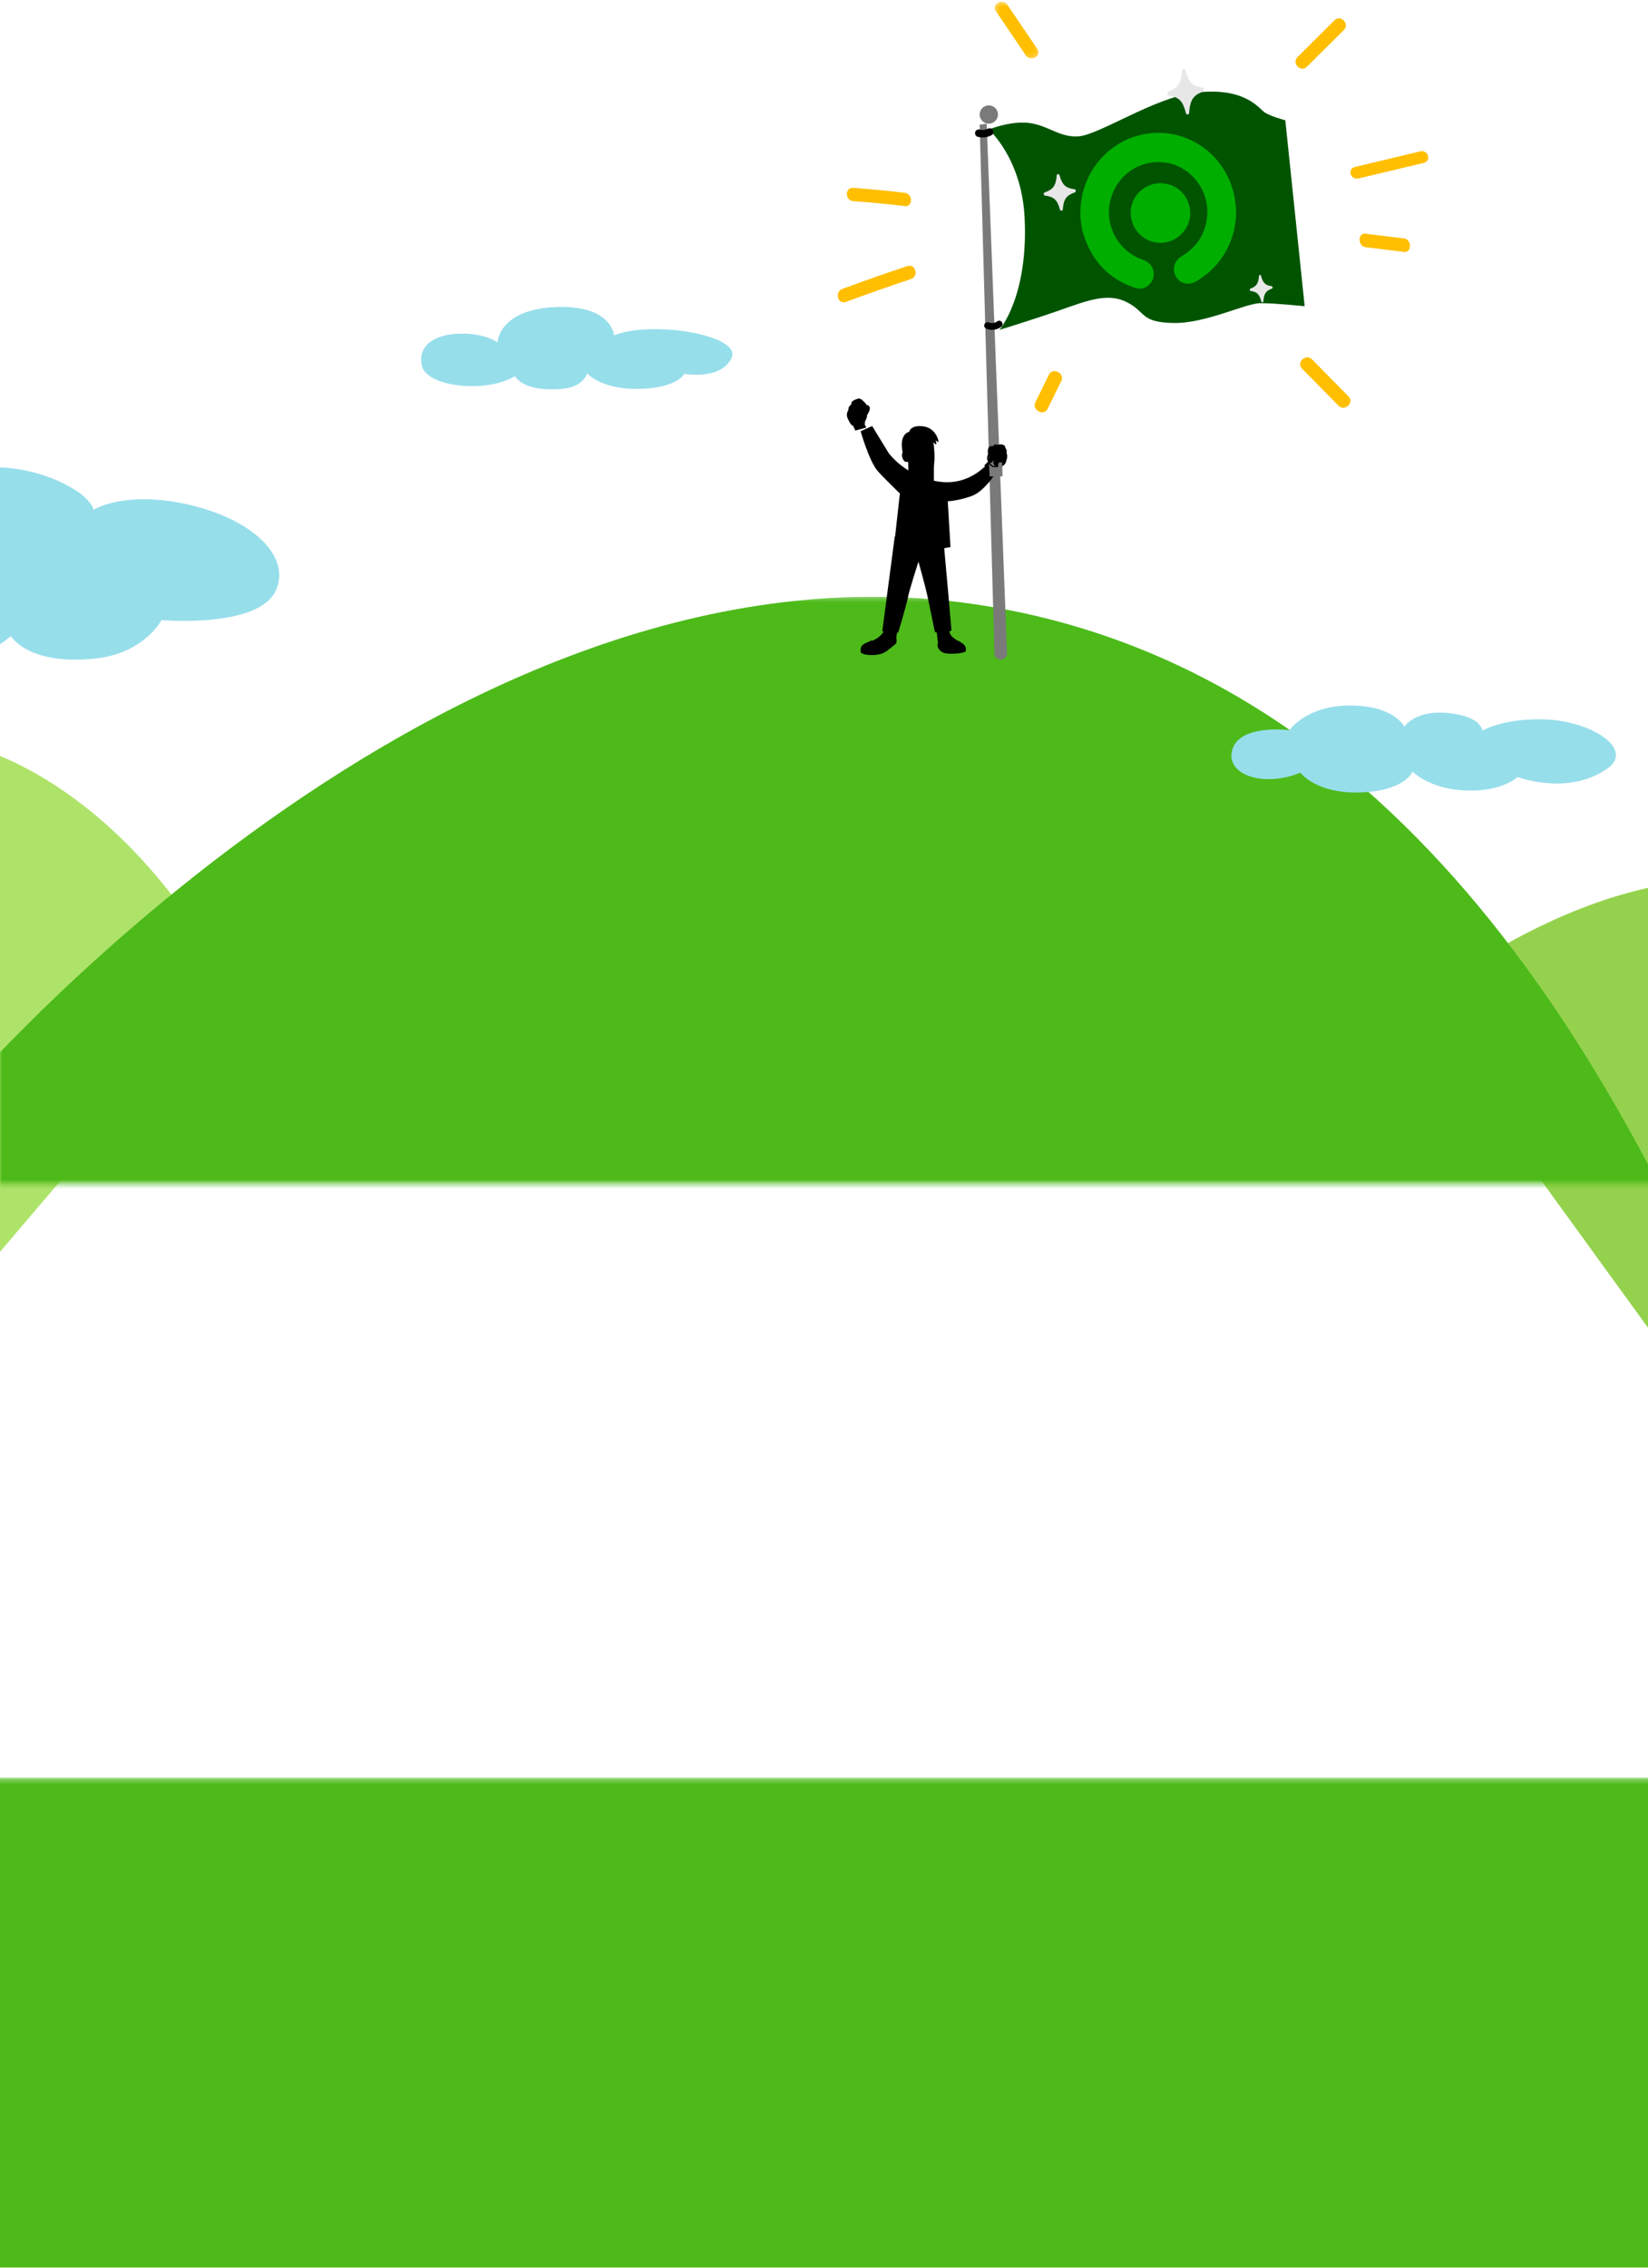 <?xml version="1.0" encoding="UTF-8"?>
<svg width="360px" height="495px" viewBox="0 0 360 495" version="1.1" xmlns="http://www.w3.org/2000/svg" xmlns:xlink="http://www.w3.org/1999/xlink">
    <!-- Generator: sketchtool 62 (101010) - https://sketch.com -->
    <title>E5A2A1D3-F3DF-4F75-AE24-601D6E196AFB</title>
    <desc>Created with sketchtool.</desc>
    <defs>
        <polygon id="path-1" points="0.761 0.21 96.761 0.21 96.761 111.607 0.761 111.607"></polygon>
        <polygon id="path-3" points="0.863 0.273 441.863 0.273 441.863 366.273 0.863 366.273"></polygon>
        <polygon id="path-5" points="0.294 0.388 9.869 0.388 9.869 12.766 0.294 12.766"></polygon>
        <polygon id="path-7" points="5 389 592 389 592 1 5 1"></polygon>
    </defs>
    <g id="Page-1" stroke="none" stroke-width="1" fill="none" fill-rule="evenodd">
        <g id="Mobile-Copy-15" transform="translate(0, -1833)">
            <g id="Group-105" transform="translate(-17, 1833)">
                <g id="Group-6" transform="translate(0, 164)">
                    <mask id="mask-2" fill="white">
                        <use xlink:href="#path-1"></use>
                    </mask>
                    <g id="Clip-5"></g>
                    <path d="M66.761,50.849 C55.579,28.428 36.189,8.239 15,0.21 L15,111.607 L66.761,50.849 Z" id="Fill-4" fill="#AEE36A" mask="url(#mask-2)"></path>
                </g>
                <path d="M326,219.541 C326,219.541 365.7,185.95 403.652,192.963 C437.287,199.177 458,244.182 458,244.182 L394.544,314 L326,219.541 Z" id="Fill-7" fill="#94D24D"></path>
                <g id="Group-13" transform="translate(16, 130)">
                    <mask id="mask-4" fill="white">
                        <use xlink:href="#path-3"></use>
                    </mask>
                    <g id="Clip-12"></g>
                    <rect id="Rectangle" fill="#4DBA1A" mask="url(#mask-4)" x="-16" y="258" width="387" height="107"></rect>
                    <path d="M380.585,164.584 C358.978,117.476 313.8,16.122 213.132,1.784 C94.747,-15.079 -13.365,114.705 -14.137,116.783 L-14.137,258.801 C-14.137,258.801 444.45,259.249 443.863,258.801 C418.397,239.403 395.863,197.895 380.585,164.584 Z" id="Fill-11" fill="#4DBA1A" mask="url(#mask-4)"></path>
                </g>
                <path d="M233,28.261 C233,28.261 240.149,34.581 240.814,47.386 C241.713,64.688 235.328,72 235.328,72 C235.328,72 242.477,69.838 248.629,67.676 C254.781,65.514 259.103,63.851 263.26,66.013 C267.417,68.175 266.087,70.337 273.236,70.504 C280.386,70.67 289.031,66.179 292.356,66.179 C295.682,66.179 302,66.845 302,66.845 L297.772,26.256 C297.772,26.256 294.684,25.434 293.354,24.602 C292.024,23.771 289.031,18.781 277.725,20.278 C268.983,21.435 257.108,29.425 252.619,29.758 C248.13,30.091 245.636,26.931 240.814,26.764 C236.989,26.632 233,28.261 233,28.261" id="Fill-14" fill="#005400"></path>
                <path d="M231,27.212 L234.244,143.087 L234.274,143.138 C234.985,144.361 236.384,144.267 237,142.955 L232.534,27 L231,27.212 Z" id="Fill-16" fill="#7A7A7A"></path>
                <path d="M235,25 C235,26.104 234.105,27 233,27 C231.895,27 231,26.104 231,25 C231,23.895 231.895,23 233,23 C234.105,23 235,23.895 235,25" id="Fill-18" fill="#7A7A7A"></path>
                <path d="M340.8,159.5 C340.8,159.5 340.8,156.567 333.928,155.711 C326.071,154.733 323.807,158.645 323.807,158.645 C323.807,158.645 321.558,154 311.937,154 C302.317,154 298.693,159.378 298.693,159.378 C298.693,159.378 287.199,157.911 286.074,164.145 C285.134,169.356 293.32,171.846 301.067,168.667 C301.067,168.667 304.521,173.347 314.267,172.979 C324.012,172.613 325.556,168.423 325.556,168.423 C325.556,168.423 329.196,172.244 337.143,172.56 C345.091,172.875 348.528,169.617 348.528,169.617 C348.528,169.617 359.59,173.82 368.182,167.727 C374.146,163.497 364.423,157.115 353.683,157.01 C344.967,156.925 340.8,159.5 340.8,159.5" id="Fill-20" fill="#97DEEB"></path>
                <path d="M151.137,73.194 C159.604,69.852 179.162,73.205 176.804,78.143 C174.446,83.081 166.49,81.593 166.49,81.593 C166.49,81.593 165.129,84.347 158.14,84.824 C148.554,85.479 145.256,81.484 145.256,81.484 C145.256,81.484 144.552,84.623 139.256,84.948 C131.07,85.452 129.495,82.115 129.495,82.115 C123.143,85.915 110.147,84.468 109.147,79.816 C108.126,75.064 112.57,72.887 117.554,72.827 C123.288,72.758 125.67,74.756 125.67,74.756 C125.67,74.756 125.881,67.596 138.268,67.033 C150.654,66.471 151.137,73.194 151.137,73.194" id="Fill-22" fill="#97DEEB"></path>
                <path d="M15,141.625 C17.118,140.912 19.372,138.838 19.372,138.838 C19.372,138.838 23.032,145.273 37.65,143.773 C48.544,142.656 52.273,135.359 52.273,135.359 C52.273,135.359 73.964,137.274 77.416,128.55 C80.495,120.771 71.05,112.787 57.178,109.931 C43.711,107.16 37.435,111.297 37.435,111.297 C37.435,111.297 37.1,108.381 30.009,105.119 C22.272,101.559 15,102.019 15,102.019 L15,141.625 Z" id="Fill-24" fill="#97DEEB"></path>
                <path d="M203.374,43.903 C207.137,44.179 210.891,44.54 214.638,44.988 C216.462,45.207 216.446,42.306 214.638,42.089 C210.891,41.641 207.137,41.28 203.374,41.005 C201.538,40.87 201.546,43.77 203.374,43.903" id="Fill-31" fill="#FFBF00"></path>
                <path d="M201.781,65.902 C206.488,64.164 211.223,62.503 215.983,60.918 C217.771,60.323 217.005,57.482 215.201,58.083 C210.44,59.668 205.706,61.329 200.999,63.067 C199.238,63.717 199.999,66.56 201.781,65.902" id="Fill-33" fill="#FFBF00"></path>
                <g id="Group-37" transform="translate(234, 0)">
                    <mask id="mask-6" fill="white">
                        <use xlink:href="#path-5"></use>
                    </mask>
                    <g id="Clip-36"></g>
                    <path d="M0.531,2.419 C2.725,5.655 4.919,8.891 7.114,12.126 C8.124,13.615 10.649,12.234 9.632,10.734 C7.438,7.499 5.244,4.263 3.049,1.028 C2.039,-0.462 -0.486,0.92 0.531,2.419" id="Fill-35" fill="#FFBF00" mask="url(#mask-6)"></path>
                </g>
                <path d="M308.516,4.425 C305.825,7.098 303.133,9.772 300.442,12.445 C299.093,13.785 301.137,15.912 302.484,14.575 C305.175,11.901 307.866,9.228 310.558,6.555 C311.907,5.215 309.863,3.088 308.516,4.425" id="Fill-38" fill="#FFBF00"></path>
                <path d="M313.789,38.951 C318.519,37.824 323.248,36.696 327.977,35.569 C329.77,35.142 329.01,32.62 327.21,33.049 C322.482,34.176 317.752,35.303 313.023,36.431 C311.23,36.858 311.99,39.38 313.789,38.951" id="Fill-40" fill="#FFBF00"></path>
                <path d="M315.274,53.952 C318.091,54.298 320.908,54.644 323.726,54.989 C325.431,55.198 325.418,52.255 323.726,52.048 C320.908,51.702 318.091,51.356 315.274,51.011 C313.569,50.801 313.582,53.745 315.274,53.952" id="Fill-42" fill="#FFBF00"></path>
                <path d="M301.415,80.459 C304.068,83.154 306.721,85.85 309.374,88.545 C310.716,89.909 312.922,87.899 311.585,86.541 C308.932,83.846 306.279,81.15 303.626,78.455 C302.284,77.091 300.078,79.101 301.415,80.459" id="Fill-44" fill="#FFBF00"></path>
                <path d="M246.168,81.73 C245.162,83.772 244.155,85.815 243.149,87.858 C242.345,89.489 245.022,90.915 245.832,89.27 L248.851,83.142 C249.655,81.511 246.979,80.085 246.168,81.73" id="Fill-46" fill="#FFBF00"></path>
                <path d="M279.752,20 C277.631,20.822 276.974,21.833 276.762,24.601 C276.725,25.085 276.185,25.148 276.064,24.683 C275.369,22.022 274.548,21.185 272.326,20.874 C271.937,20.819 271.877,20.144 272.248,20 C274.369,19.178 275.026,18.167 275.237,15.399 C275.275,14.915 275.815,14.852 275.936,15.317 C276.631,17.978 277.452,18.815 279.674,19.126 C280.063,19.181 280.123,19.856 279.752,20" id="Fill-48" fill="#E7E7E7"></path>
                <path d="M294.845,63 C293.519,63.493 293.109,64.1 292.977,65.76 C292.954,66.051 292.616,66.089 292.54,65.81 C292.106,64.213 291.592,63.711 290.204,63.524 C289.961,63.491 289.923,63.087 290.155,63 C291.481,62.507 291.891,61.9 292.024,60.239 C292.047,59.949 292.384,59.911 292.46,60.19 C292.895,61.787 293.408,62.289 294.797,62.476 C295.039,62.508 295.077,62.914 294.845,63" id="Fill-50" fill="#E7E7E7"></path>
                <path d="M251.783,42 C249.927,42.658 249.352,43.466 249.168,45.68 C249.135,46.068 248.662,46.119 248.556,45.746 C247.948,43.617 247.229,42.948 245.285,42.699 C244.945,42.655 244.893,42.115 245.217,42 C247.073,41.342 247.648,40.534 247.833,38.32 C247.865,37.932 248.338,37.881 248.444,38.254 C249.052,40.383 249.771,41.052 251.715,41.301 C252.055,41.345 252.107,41.885 251.783,42" id="Fill-52" fill="#E7E7E7"></path>
                <path d="M253.043,45.566 C253.329,38.33 258.152,31.766 265.328,29.678 C274.411,27.036 283.778,32.345 286.352,41.623 C288.487,49.316 285.236,57.444 278.219,61.454 C276.597,62.381 274.743,61.892 273.864,60.338 C272.971,58.758 273.513,56.908 275.166,55.914 C278.398,53.97 280.304,51.135 280.689,47.302 C281.256,41.656 277.276,36.409 271.774,35.517 C265.549,34.507 259.892,38.977 259.286,45.384 C258.821,50.307 261.89,55.082 266.566,56.673 C267.691,57.056 268.54,57.694 268.883,58.901 C269.246,60.177 268.935,61.283 267.989,62.168 C267.095,63.005 266.016,63.196 264.877,62.807 C259.837,61.085 256.229,57.751 254.244,52.714 C253.936,51.934 253.336,50.415 253.18,48.856 C252.972,46.786 252.972,47.37 253.043,45.566" id="Fill-54" fill="#00AE00"></path>
                <path d="M264.031,47.101 C263.683,43.513 266.282,40.362 269.89,40.028 C273.306,39.713 276.541,42.059 276.961,45.845 C277.357,49.403 274.655,52.629 271.114,52.97 C267.554,53.313 264.378,50.682 264.031,47.101" id="Fill-56" fill="#00AE00"></path>
                <path d="M232.522,71.782 C233.528,72.182 234.766,72.021 235.647,71.382 C235.802,71.269 235.924,71.135 235.976,70.94 C236.023,70.764 236.002,70.529 235.904,70.372 C235.708,70.059 235.251,69.869 234.923,70.107 C234.834,70.171 234.742,70.232 234.646,70.285 C234.598,70.312 234.548,70.335 234.5,70.361 C234.375,70.425 234.664,70.295 234.501,70.36 C234.303,70.437 234.098,70.49 233.888,70.521 C233.952,70.512 234.015,70.503 234.079,70.495 C233.834,70.527 233.589,70.529 233.344,70.499 C233.408,70.508 233.472,70.516 233.535,70.525 C233.318,70.495 233.107,70.44 232.903,70.358 C232.74,70.293 232.496,70.345 232.351,70.433 C232.202,70.523 232.061,70.698 232.022,70.874 C231.928,71.297 232.147,71.633 232.522,71.782" id="Fill-58" fill="#000000"></path>
                <path d="M230.592,29.864 C231.064,29.965 231.557,30.036 232.039,29.981 C232.295,29.951 232.548,29.912 232.794,29.837 C233.07,29.754 233.336,29.639 233.597,29.518 C233.773,29.437 233.924,29.208 233.972,29.029 C234.026,28.833 234.002,28.573 233.89,28.399 C233.778,28.224 233.61,28.07 233.402,28.023 C233.176,27.972 232.982,28.009 232.772,28.106 C232.708,28.136 232.642,28.165 232.576,28.193 C232.641,28.165 232.706,28.138 232.771,28.11 C232.477,28.233 232.174,28.326 231.858,28.369 C231.93,28.36 232.002,28.35 232.075,28.34 C231.79,28.376 231.506,28.368 231.221,28.331 C231.294,28.341 231.366,28.351 231.438,28.361 C231.3,28.341 231.163,28.316 231.026,28.287 C230.812,28.241 230.59,28.256 230.397,28.369 C230.227,28.469 230.066,28.663 230.021,28.858 C229.928,29.269 230.145,29.768 230.592,29.864" id="Fill-60" fill="#000000"></path>
                <path d="M205.026,142.37 C205.041,142.536 205.482,142.727 205.664,142.782 C205.932,142.865 206.462,142.992 207.4,143 C209.786,143.019 210.724,142.094 211.129,141.785 C211.456,141.537 212.234,140.919 212.58,140.617 C212.686,140.525 212.792,140.368 212.812,140.239 L212.884,139.555 C212.89,139.507 212.855,139.461 212.801,139.449 C212.78,139.444 212.767,139.44 212.767,139.44 L212.748,139.599 C212.748,139.599 212.746,139.6 212.745,139.601 L212.947,138.102 C213.118,138.082 213.219,138.064 213.219,138.064 C213.219,138.064 215.089,131.846 215.367,130.268 C215.615,128.856 217.632,122.609 217.632,122.609 C217.632,122.609 219.088,127.81 219.511,129.72 C219.91,131.523 221.218,137.938 221.218,137.938 C221.337,137.991 221.481,138.032 221.638,138.062 L221.902,140.443 C221.901,140.443 221.871,140.445 221.854,140.448 C221.824,140.454 221.796,140.477 221.795,140.495 C221.793,140.525 221.794,140.559 221.795,140.597 C221.803,140.925 221.829,141.165 221.829,141.165 C221.829,141.165 222.059,142.072 223.096,142.483 C224.244,142.939 227.732,142.636 227.977,142.132 C227.977,142.132 228.185,141.075 227.348,140.51 C227.11,140.349 226.815,140.158 226.508,139.956 C226.4,139.885 226.274,139.835 226.139,139.815 C226.127,139.814 226.114,139.813 226.102,139.812 C225.911,139.683 225.722,139.553 225.548,139.426 L225.586,139.419 C225.569,139.418 225.552,139.418 225.536,139.417 C225.137,139.126 224.814,138.852 224.707,138.652 C224.706,138.652 224.706,138.651 224.706,138.651 C224.539,138.34 224.439,138.051 224.379,137.823 C224.673,137.722 224.844,137.635 224.844,137.635 C224.844,137.635 224.436,132.885 224.217,130.341 C223.998,127.797 223.022,117 223.022,117 L212.452,117.138 L209.734,137.769 C209.734,137.769 209.827,137.822 210.012,137.889 C209.651,138.496 209.002,139.096 208.459,139.409 C208.438,139.406 208.418,139.401 208.398,139.399 L208.441,139.419 C208.421,139.431 208.401,139.443 208.381,139.454 C208.267,139.514 208.159,139.571 208.054,139.625 C208.023,139.642 207.992,139.657 207.962,139.673 C207.888,139.711 207.816,139.748 207.746,139.783 C207.718,139.797 207.689,139.811 207.662,139.825 C207.566,139.816 207.467,139.81 207.363,139.809 C207.353,139.809 207.341,139.812 207.332,139.817 C206.029,140.455 205.585,140.541 205.25,140.994 C204.935,141.419 204.995,142.022 205.026,142.37" id="Fill-62" fill="#000000"></path>
                <path d="M224.627,119.411 C224.627,119.411 222.605,119.888 219.344,119.99 C215.474,120.113 212.319,119.016 212.319,119.016 L213.574,107.726 C213.574,107.726 209.58,103.85 208.657,102.732 C206.79,100.47 205,94.131 205,94.131 L207.521,93 L211.115,98.884 C211.115,98.884 214.835,104.091 222.134,105.137 C229.404,106.178 233.392,100.434 233.392,100.434 L235,102.538 C235,102.538 232.259,107.181 229.281,108.263 C226.303,109.345 224.037,109.417 224.037,109.417 L224.627,119.411 Z" id="Fill-64" fill="#000000"></path>
                <mask id="mask-8" fill="white">
                    <use xlink:href="#path-7"></use>
                </mask>
                <g id="Clip-67"></g>
                <polygon id="Fill-66" fill="#000000" mask="url(#mask-8)" points="217 106 221 106 221 101 217 101"></polygon>
                <path d="M218.871,93.093 C217.028,92.768 215.85,93.329 215.612,94.278 C215.612,94.278 214.589,94.378 214.158,95.817 C213.874,96.764 214.032,98.026 214.173,98.779 C213.783,99.357 214.235,100.846 215.043,100.841 C215.142,100.84 215.229,100.828 215.308,100.81 C215.321,100.847 215.352,100.877 215.386,100.879 L215.445,103.316 C215.445,103.316 216.061,103.833 217.039,103.971 C217.625,104.053 218.495,103.97 219.148,103.611 L219.15,103.586 C219.332,103.583 219.52,103.565 219.715,103.526 C221.388,103.189 221.233,99.477 221.002,97.346 C221.029,97.281 221.029,97.197 220.98,97.145 C220.956,96.943 220.933,96.759 220.911,96.596 C221.155,96.746 221.319,96.911 221.408,97.018 C221.446,97.064 221.512,97.039 221.52,96.976 C221.546,96.754 221.577,96.396 221.318,96.085 C221.318,96.085 221.492,96.155 221.881,96.486 C221.942,96.537 222.027,96.445 221.992,96.228 C221.868,95.47 221.059,93.478 218.871,93.093 Z" id="Fill-68" fill="#000000" mask="url(#mask-8)"></path>
                <path d="M206.228,93.325 L205.643,92.153 C205.643,92.153 205.968,92.055 206.219,91.489 C206.47,90.923 206.386,90.645 206.386,90.645 C206.386,90.645 206.851,89.999 206.972,89.414 C207.093,88.828 206.814,88.402 206.307,88.421 C206.307,88.421 206.266,88.203 205.754,87.717 C205.243,87.23 204.983,86.98 204.611,87.001 C204.239,87.022 203.161,87.439 203.04,87.826 C202.919,88.213 203.002,88.273 202.835,88.402 C202.668,88.531 202.361,88.848 202.361,89.106 C202.361,89.365 202.333,89.493 202.203,89.722 C202.073,89.95 201.85,90.615 202.148,91.27 C202.445,91.925 202.789,92.729 203.393,92.987 L203.839,94 L206.228,93.325 Z" id="Fill-69" fill="#000000" mask="url(#mask-8)"></path>
                <path d="M203.107,92.573 C203.376,92.585 203.648,92.534 203.893,92.425" id="Fill-70" fill="#000000" mask="url(#mask-8)"></path>
                <path d="M203.219,92.879 C203.335,92.886 203.451,92.87 203.564,92.84 C203.679,92.81 203.786,92.754 203.892,92.69 C203.939,92.661 203.98,92.573 203.993,92.507 C204.007,92.434 204.001,92.337 203.97,92.272 C203.94,92.206 203.895,92.149 203.839,92.131 C203.82,92.128 203.801,92.124 203.781,92.12 C203.742,92.12 203.705,92.134 203.671,92.162 C203.664,92.166 203.658,92.17 203.652,92.173 L203.705,92.143 C203.603,92.202 203.496,92.243 203.387,92.265 C203.406,92.261 203.426,92.257 203.445,92.254 C203.37,92.268 203.295,92.273 203.219,92.268 C203.104,92.261 202.995,92.414 203,92.574 C203.005,92.745 203.096,92.872 203.219,92.879" id="Fill-71" fill="#000000" mask="url(#mask-8)"></path>
                <path d="M204,92 C204.042,92.1 204.123,92.185 204.204,92.267 C204.456,92.52 204.722,92.765 205,93" id="Fill-72" fill="#000000" mask="url(#mask-8)"></path>
                <path d="M204.008,92.171 C204.076,92.334 204.223,92.465 204.351,92.594 C204.475,92.72 204.603,92.842 204.736,92.961 C204.793,93.012 204.9,93.014 204.956,92.961 C205.014,92.907 205.016,92.825 204.956,92.771 C204.831,92.659 204.709,92.544 204.591,92.425 C204.534,92.368 204.478,92.31 204.422,92.251 C204.408,92.236 204.394,92.221 204.38,92.205 C204.39,92.216 204.382,92.208 204.377,92.202 C204.371,92.195 204.366,92.188 204.36,92.18 C204.347,92.165 204.336,92.148 204.325,92.132 C204.32,92.124 204.316,92.116 204.311,92.109 C204.298,92.09 204.322,92.136 204.307,92.1 C204.28,92.034 204.2,91.982 204.116,92.006 C204.041,92.027 203.978,92.1 204.008,92.171" id="Fill-73" fill="#000000" mask="url(#mask-8)"></path>
                <path d="M203.565,92.305 C203.351,92.332 203.19,92.503 203.212,92.669 C203.233,92.834 203.423,92.974 203.639,92.996 C203.76,93.009 203.883,92.988 204.002,92.967 C204.238,92.924 204.478,92.877 204.677,92.771 C204.875,92.664 205.025,92.486 204.997,92.301 C204.987,92.244 204.962,92.188 204.929,92.136 C204.826,91.971 204.658,91.842 204.501,91.709 C204.355,91.585 204.252,91.426 204.102,91.313 C203.75,91.047 203.465,91.015 203,91" id="Fill-74" fill="#000000" mask="url(#mask-8)"></path>
                <path d="M203.586,91.762 C203.199,91.86 203.063,92.418 203.31,92.763 C203.592,93.158 204.105,92.977 204.449,92.805 C204.821,92.619 205.118,92.176 204.953,91.686 C204.876,91.454 204.735,91.266 204.595,91.083 C204.453,90.899 204.351,90.679 204.208,90.498 C204.069,90.323 203.898,90.181 203.707,90.1 C203.523,90.023 203.322,90.01 203.128,90 C202.957,89.991 202.958,90.304 203.128,90.313 C203.464,90.33 203.749,90.395 203.994,90.687 C204.137,90.857 204.233,91.076 204.368,91.254 C204.501,91.429 204.656,91.606 204.719,91.835 C204.863,92.363 204.261,92.572 203.946,92.657 C203.77,92.704 203.571,92.715 203.474,92.497 C203.392,92.315 203.491,92.105 203.656,92.063 C203.823,92.021 203.752,91.719 203.586,91.762" id="Fill-75" fill="#000000" mask="url(#mask-8)"></path>
                <path d="M205.31,91.985 C205.47,92.028 205.648,91.978 205.769,91.858 C205.865,91.762 205.923,91.629 205.959,91.494 C206.019,91.265 206.021,91.008 205.912,90.8 C205.864,90.708 205.796,90.63 205.731,90.551 C205.495,90.266 205.284,89.959 205.093,89.639 C204.744,89.056 204.189,88.982 204,89.003" id="Fill-76" fill="#000000" mask="url(#mask-8)"></path>
                <path d="M205.242,92.98 C205.648,93.103 205.923,92.647 205.986,92.09 C206.017,91.816 206,91.529 205.907,91.283 C205.807,91.016 205.639,90.801 205.512,90.562 C205.276,90.115 205.107,89.569 204.769,89.265 C204.579,89.092 204.336,88.974 204.111,89.005 C203.964,89.024 203.962,89.368 204.111,89.348 C204.268,89.326 204.434,89.391 204.574,89.496 C204.855,89.707 204.992,90.085 205.169,90.451 C205.266,90.651 205.369,90.847 205.477,91.035 C205.586,91.228 205.72,91.4 205.757,91.657 C205.818,92.078 205.667,92.759 205.304,92.649 C205.158,92.606 205.096,92.936 205.242,92.98" id="Fill-77" fill="#000000" mask="url(#mask-8)"></path>
                <path d="M205.547,90.992 C205.635,91.018 205.729,90.981 205.801,90.911 C205.874,90.84 205.926,90.739 205.964,90.631 C205.979,90.59 205.992,90.547 205.997,90.502 C206.008,90.414 205.989,90.323 205.958,90.243 C205.927,90.164 205.885,90.094 205.844,90.022 C205.592,89.581 205.479,89.113 205,89" id="Fill-78" fill="#000000" mask="url(#mask-8)"></path>
                <path d="M205.043,90.988 C205.47,91.066 205.807,90.747 205.955,90.351 C206.116,89.924 205.808,89.601 205.594,89.275 C205.42,89.011 205.266,88.728 205.054,88.493 C204.819,88.232 204.519,88.07 204.184,88.003 C204,87.967 203.92,88.262 204.105,88.299 C204.366,88.35 204.6,88.457 204.792,88.651 C204.966,88.827 205.095,89.042 205.227,89.251 C205.297,89.362 205.367,89.473 205.442,89.579 C205.534,89.709 205.649,89.839 205.694,89.997 C205.78,90.31 205.438,90.751 205.121,90.693 C204.936,90.659 204.857,90.954 205.043,90.988" id="Fill-79" fill="#000000" mask="url(#mask-8)"></path>
                <path d="M205.934,89.568 C205.642,89.552 205.351,89.506 205.066,89.432" id="Fill-80" fill="#000000" mask="url(#mask-8)"></path>
                <path d="M205.558,89.229 C205.576,89.233 205.595,89.237 205.613,89.24 C205.494,89.216 205.377,89.181 205.26,89.137 C205.156,89.097 205.031,89.188 205.006,89.35 C204.981,89.51 205.038,89.683 205.151,89.726 C205.36,89.806 205.577,89.855 205.793,89.873 C205.902,89.882 206.005,89.726 206,89.568 C205.995,89.394 205.909,89.272 205.793,89.262 C205.715,89.256 205.637,89.244 205.558,89.229 Z" id="Fill-81" fill="#000000" mask="url(#mask-8)"></path>
                <path d="M206,89.99 C206.059,90.009 206.129,89.999 206.185,89.975 C206.241,89.951 206.287,89.915 206.331,89.879 C206.524,89.719 206.701,89.547 206.86,89.366 C206.907,89.311 206.954,89.255 206.98,89.192 C207.006,89.13 207.009,89.059 206.973,89" id="Fill-82" fill="#000000" mask="url(#mask-8)"></path>
                <path d="M205.081,89.989 C205.225,90.029 205.353,89.956 205.448,89.874 C205.538,89.796 205.623,89.714 205.704,89.629 C205.861,89.465 206.084,89.263 205.967,89.044 C205.944,88.999 205.864,88.989 205.817,89.012 C205.76,89.038 205.754,89.089 205.777,89.134 C205.808,89.192 205.753,89.264 205.717,89.31 C205.661,89.381 205.6,89.448 205.537,89.514 C205.473,89.581 205.405,89.646 205.336,89.709 C205.291,89.75 205.218,89.838 205.14,89.816 C205.083,89.801 205.019,89.834 205.004,89.879 C204.987,89.928 205.024,89.973 205.081,89.989" id="Fill-83" fill="#000000" mask="url(#mask-8)"></path>
                <path d="M206,90.822 C205.842,90.902 205.676,90.982 205.491,90.998 C205.306,91.014 205.098,90.946 205.029,90.803 C205.004,90.752 204.998,90.696 205,90.641 C205.008,90.415 205.128,90.202 205.252,90" id="Fill-84" fill="#000000" mask="url(#mask-8)"></path>
                <path d="M205.852,90.693 C205.742,90.75 205.624,90.814 205.494,90.827 C205.406,90.836 205.299,90.817 205.241,90.756 C205.167,90.679 205.202,90.546 205.229,90.458 C205.265,90.342 205.325,90.234 205.388,90.128 C205.413,90.087 205.401,90.035 205.352,90.011 C205.308,89.989 205.24,90 205.215,90.042 C205.139,90.172 205.063,90.305 205.026,90.448 C204.989,90.591 204.977,90.755 205.095,90.873 C205.186,90.962 205.338,91.006 205.474,90.999 C205.65,90.991 205.805,90.917 205.952,90.84 C206.062,90.783 205.962,90.635 205.852,90.693" id="Fill-85" fill="#000000" mask="url(#mask-8)"></path>
                <path d="M232,101.636 L232.846,100.74 C232.846,100.74 232.607,100.518 232.628,99.958 C232.648,99.398 232.837,99.214 232.837,99.214 C232.837,99.214 232.707,98.497 232.848,97.978 C232.99,97.46 233.41,97.244 233.839,97.482 C233.839,97.482 233.967,97.327 234.613,97.167 C235.258,97.005 235.588,96.921 235.9,97.101 C236.213,97.282 236.969,98.087 236.911,98.448 C236.853,98.809 236.755,98.82 236.846,98.995 C236.936,99.172 237.068,99.559 236.959,99.764 C236.851,99.969 236.821,100.083 236.837,100.322 C236.854,100.561 236.767,101.187 236.235,101.577 C235.704,101.966 235.069,102.453 234.439,102.392 L233.628,103 L232,101.636 Z" id="Fill-86" fill="#000000" mask="url(#mask-8)"></path>
                <path d="M233,99.901 L233.17,104 C233.17,104 236,104.007 236,103.944 C236,103.882 235.894,99 235.894,99 L233,99.901 Z" id="Fill-87" fill="#7A7A7A" mask="url(#mask-8)"></path>
                <path d="M234.852,98 C234.714,97.994 234.598,97.965 234.528,97.93 C234.457,97.895 234.425,97.855 234.396,97.816 C234.269,97.643 234.188,97.467 234.155,97.29 C234.145,97.237 234.14,97.183 234.182,97.131 C234.224,97.079 234.32,97.029 234.475,97" id="Fill-88" fill="#000000" mask="url(#mask-8)"></path>
                <path d="M234.834,98.707 C234.659,98.682 234.647,98.495 234.619,98.404 C234.579,98.269 234.545,98.134 234.52,97.997 C234.496,97.86 234.476,97.721 234.47,97.583 C234.466,97.485 234.463,97.344 234.602,97.28 C234.704,97.233 234.754,97.15 234.686,97.075 C234.627,97.01 234.47,96.974 234.368,97.022 C233.874,97.25 233.999,97.692 234.062,98.03 C234.098,98.218 234.142,98.407 234.206,98.593 C234.267,98.772 234.409,98.952 234.71,98.996 C235.001,99.038 235.126,98.75 234.834,98.707" id="Fill-89" fill="#000000" mask="url(#mask-8)"></path>
                <path d="M235.798,100.766 C235.562,100.638 235.356,100.454 235.202,100.234" id="Fill-90" fill="#000000" mask="url(#mask-8)"></path>
                <path d="M235.874,100.502 C235.807,100.463 235.743,100.42 235.684,100.371 C235.7,100.385 235.718,100.399 235.734,100.413 C235.635,100.332 235.546,100.238 235.47,100.133 C235.483,100.151 235.496,100.17 235.51,100.187 C235.496,100.169 235.483,100.151 235.471,100.132 C235.433,100.074 235.386,100.028 235.32,100.01 C235.259,99.991 235.178,99.999 235.124,100.036 C235.07,100.073 235.023,100.128 235.008,100.196 C234.994,100.263 234.995,100.343 235.034,100.402 C235.187,100.633 235.384,100.829 235.618,100.964 C235.677,100.998 235.748,101.01 235.814,100.991 C235.872,100.974 235.936,100.926 235.964,100.868 C235.996,100.806 236.012,100.731 235.99,100.662 C235.97,100.597 235.932,100.536 235.874,100.502" id="Fill-91" fill="#000000" mask="url(#mask-8)"></path>
                <path d="M235,100.138 C234.934,100.251 234.851,100.315 234.77,100.374 C234.516,100.56 234.26,100.722 234,100.862" id="Fill-92" fill="#000000" mask="url(#mask-8)"></path>
                <path d="M234.802,100.065 C234.765,100.123 234.713,100.158 234.662,100.194 C234.6,100.238 234.537,100.281 234.474,100.322 C234.345,100.405 234.216,100.481 234.085,100.55 C234.025,100.582 233.987,100.713 234.004,100.832 C234.021,100.953 234.086,101.024 234.147,100.993 C234.287,100.918 234.426,100.836 234.564,100.746 C234.703,100.654 234.85,100.574 234.966,100.39 C235.015,100.311 235.007,100.146 234.966,100.065 C234.918,99.97 234.851,99.987 234.802,100.065" id="Fill-93" fill="#000000" mask="url(#mask-8)"></path>
                <path d="M234.989,101.298 C235.112,101.426 235.128,101.674 235.032,101.832 C234.936,101.989 234.745,102.043 234.598,101.964 C234.515,101.92 234.447,101.842 234.382,101.765 C234.254,101.613 234.125,101.452 234.053,101.252 C233.98,101.051 233.975,100.8 234.085,100.627 C234.119,100.573 234.163,100.529 234.21,100.49 C234.357,100.372 234.528,100.32 234.695,100.258 C234.849,100.2 234.993,100.087 235.146,100.042 C235.501,99.937 235.697,100.037 236,100.239" id="Fill-94" fill="#000000" mask="url(#mask-8)"></path>
                <path d="M234.375,101.348 C234.505,101.445 234.508,101.618 234.36,101.706 C234.194,101.805 234.001,101.753 233.86,101.655 C233.584,101.464 233.129,101.111 233.348,100.786 C233.454,100.629 233.713,100.564 233.913,100.514 C234.029,100.485 234.145,100.461 234.257,100.425 C234.374,100.388 234.486,100.341 234.603,100.306 C234.792,100.251 235.006,100.223 235.205,100.251 C235.409,100.278 235.592,100.358 235.771,100.435 C235.943,100.509 236.097,100.301 235.925,100.226 C235.734,100.143 235.536,100.059 235.321,100.023 C235.115,99.987 234.904,99.996 234.699,100.032 C234.441,100.077 234.212,100.19 233.96,100.25 C233.737,100.303 233.506,100.358 233.315,100.468 C232.902,100.706 232.928,101.134 233.202,101.444 C233.334,101.592 233.5,101.731 233.675,101.847 C233.844,101.96 234.039,102.021 234.26,101.993 C234.74,101.932 234.956,101.449 234.59,101.177 C234.447,101.071 234.232,101.242 234.375,101.348" id="Fill-95" fill="#000000" mask="url(#mask-8)"></path>
                <path d="M233.366,101 C233.203,100.949 233.07,100.81 233.022,100.642 C232.984,100.51 232.999,100.366 233.035,100.232 C233.094,100.007 233.221,99.79 233.419,99.675 C233.507,99.624 233.606,99.594 233.703,99.564 C234.052,99.453 234.391,99.31 234.718,99.145 C235.316,98.844 235.844,99.085 236,99.206" id="Fill-96" fill="#000000" mask="url(#mask-8)"></path>
                <path d="M233.652,100.759 C233.192,100.64 233.294,100.217 233.516,99.982 C233.645,99.846 233.825,99.787 234.036,99.739 C234.261,99.688 234.482,99.631 234.7,99.566 C235.103,99.447 235.499,99.254 235.943,99.243 C236.226,99.235 236.53,99.283 236.761,99.407 C236.934,99.498 237.099,99.289 236.928,99.198 C236.623,99.035 236.197,98.979 235.829,99.007 C235.541,99.028 235.293,99.108 235.035,99.197 C234.753,99.294 234.465,99.38 234.171,99.453 C233.928,99.513 233.668,99.552 233.463,99.672 C233.264,99.788 233.133,99.955 233.057,100.131 C232.904,100.488 233.055,100.86 233.564,100.992 C233.765,101.045 233.852,100.811 233.652,100.759" id="Fill-97" fill="#000000" mask="url(#mask-8)"></path>
                <path d="M234.302,99 C234.186,98.973 234.095,98.905 234.048,98.828 C234,98.75 233.993,98.663 234.006,98.579 C234.01,98.547 234.018,98.515 234.035,98.485 C234.07,98.426 234.14,98.38 234.219,98.347 C234.297,98.313 234.384,98.291 234.469,98.268 C234.998,98.122 235.379,97.893 236,98.057" id="Fill-98" fill="#000000" mask="url(#mask-8)"></path>
                <path d="M233.606,99.723 C233.32,99.629 233.248,99.251 233.349,99.026 C233.407,98.897 233.56,98.829 233.696,98.777 C233.845,98.721 233.995,98.67 234.142,98.61 C234.393,98.507 234.639,98.389 234.907,98.322 C235.214,98.246 235.511,98.269 235.809,98.366 C236,98.428 236.082,98.16 235.893,98.098 C235.519,97.977 235.13,97.967 234.75,98.075 C234.402,98.174 234.085,98.341 233.747,98.462 C233.562,98.529 233.374,98.589 233.224,98.711 C233.073,98.835 233.018,98.993 233.003,99.171 C232.974,99.516 233.137,99.863 233.522,99.99 C233.712,100.053 233.794,99.786 233.606,99.723" id="Fill-99" fill="#000000" mask="url(#mask-8)"></path>
                <path d="M234.094,98.335 C234.352,98.472 234.625,98.582 234.906,98.665" id="Fill-100" fill="#000000" mask="url(#mask-8)"></path>
                <path d="M234.104,98.598 C234.303,98.746 234.513,98.869 234.729,98.96 C234.837,99.005 234.968,98.905 234.994,98.746 C235.021,98.582 234.959,98.419 234.844,98.37 C234.731,98.323 234.62,98.267 234.511,98.202 L234.563,98.233 C234.481,98.183 234.401,98.129 234.322,98.071 C234.271,98.033 234.212,98.017 234.156,98.04 C234.106,98.059 234.051,98.114 234.027,98.18 C233.975,98.321 233.998,98.518 234.104,98.598" id="Fill-101" fill="#000000" mask="url(#mask-8)"></path>
                <path d="M234,99.459 C234.074,99.621 234.154,99.788 234.282,99.897 C234.411,100.007 234.603,100.044 234.731,99.933 C234.777,99.894 234.811,99.839 234.839,99.783 C234.957,99.547 234.982,99.269 235,99" id="Fill-102" fill="#000000" mask="url(#mask-8)"></path>
                <path d="M234.011,99.516 C234.075,99.653 234.146,99.791 234.257,99.888 C234.367,99.982 234.522,100.032 234.656,99.977 C234.802,99.917 234.877,99.756 234.925,99.601 C234.974,99.44 234.988,99.268 235,99.098 C235.004,99.045 234.956,99 234.911,99 C234.86,99 234.826,99.045 234.822,99.098 C234.813,99.233 234.801,99.367 234.768,99.496 C234.743,99.596 234.699,99.747 234.604,99.79 C234.523,99.826 234.421,99.787 234.358,99.726 C234.271,99.642 234.217,99.528 234.165,99.417 C234.112,99.305 233.958,99.404 234.011,99.516" id="Fill-103" fill="#000000" mask="url(#mask-8)"></path>
                <path d="M233.055,97.663 L233,98.914 L233.673,98.752 L233.923,99.268 L234.455,98.987 L234.491,99.62 L234.855,100.135 L235.273,100.4 L235.285,100.668 L235.618,100.562 C235.618,100.562 235.596,100.858 235.892,100.937 C236.015,100.97 236.533,101 236.533,101 L237,100.032 L236.873,98.605 L236.473,97.265 L235.836,97 L234.018,97.28 L233.055,97.663 Z" id="Fill-104" fill="#000000" mask="url(#mask-8)"></path>
            </g>
        </g>
    </g>
</svg>